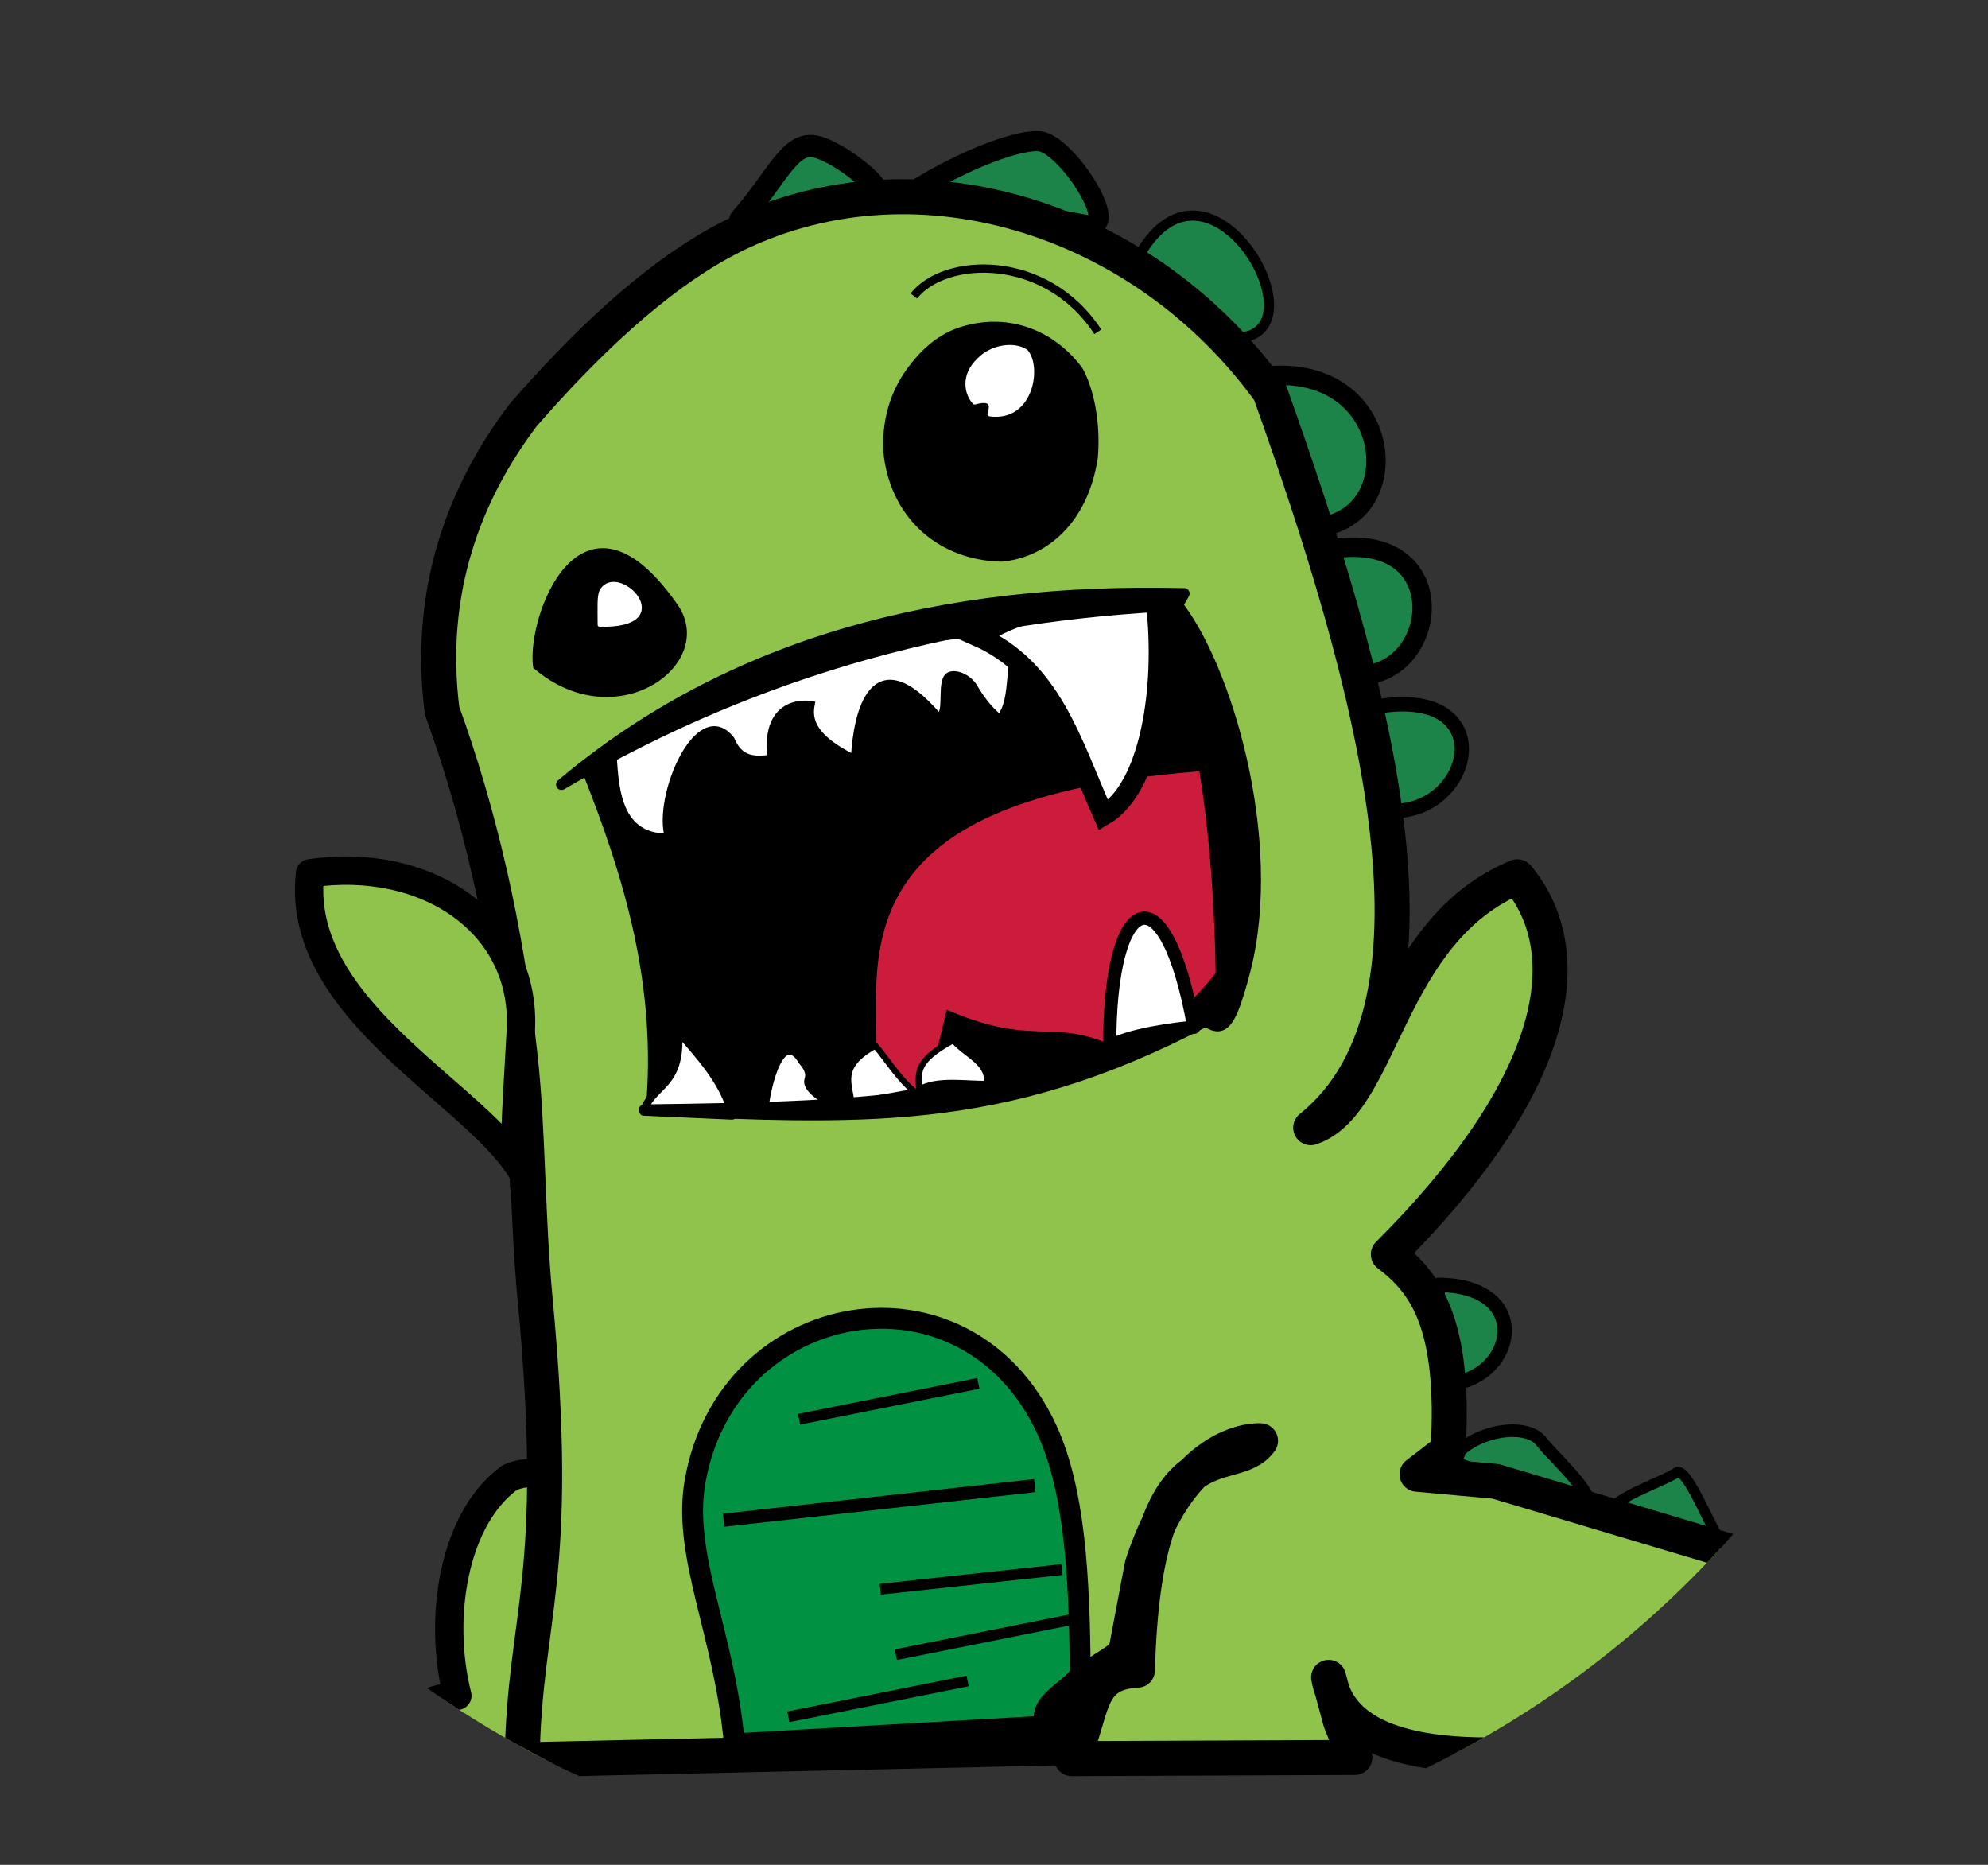 <svg xmlns="http://www.w3.org/2000/svg" viewBox="0 0 833.753 781.984" version="1.1">
   <rect x="0" y="0" width="833.753" height="781.984" fill="#333333" stroke="none"/>
   <defs>
      <clipPath id="dinoClipPath">
         <circle r="413" cx="362" cy="390.99" />
      </clipPath>
   </defs>
   <g clip-path="url(#dinoClipPath)"
      transform="translate(55,-20.718)">
      <g
         transform="matrix(1.067,0,0,1.067,44.967,-30.541)">
         <g>
            <path
               style="opacity:1;fill:#8fc34b;fill-opacity:1;fill-rule:evenodd;stroke:#000000;stroke-width:11.14;stroke-linecap:butt;stroke-linejoin:round;stroke-miterlimit:4;stroke-dasharray:none;stroke-opacity:1"
               d="M 132.021,739.323 C 128.169,704.587 143.355,613.544 106.757,628.676 84.766,644.496 78.233,683.435 86.072,714.477 c -32.995,3.648 -45.806,36.597 -45.926,31.618 15.82,0.201 71.26,-2.091 91.875,-6.771 z" />
            <path
               style="opacity:1;fill:#1c8449;fill-opacity:1;fill-rule:evenodd;stroke:#000000;stroke-width:7.624;stroke-linecap:butt;stroke-linejoin:round;stroke-miterlimit:4;stroke-dasharray:none;stroke-opacity:1"
               d="m 391.789,198.166 30.435,57.143 c 40.727,-1.408 32.238,-74.327 -30.435,-57.143 z"
               id="path4188" />
            <path
               style="opacity:1;fill:#1c8449;fill-opacity:1;fill-rule:evenodd;stroke:#000000;stroke-width:7.624;stroke-linecap:butt;stroke-linejoin:round;stroke-miterlimit:4;stroke-dasharray:none;stroke-opacity:1"
               d="m 424.391,264.848 13.831,48.509 c 34.784,2.804 41.868,-61.544 -13.831,-48.509 z"
               id="path4188-9" />
            <path
               style="opacity:1;fill:#1c8449;fill-opacity:1;fill-rule:evenodd;stroke:#000000;stroke-width:5.672;stroke-linecap:butt;stroke-linejoin:round;stroke-miterlimit:4;stroke-dasharray:none;stroke-opacity:1"
               d="m 442.334,326.792 9.182,39.875 c 34.784,2.804 46.517,-52.91 -9.182,-39.875 z"
               id="path4188-9-2" />
            <path
               style="opacity:1;fill:#1c8449;fill-opacity:1;fill-rule:evenodd;stroke:#000000;stroke-width:3.998;stroke-linecap:butt;stroke-linejoin:round;stroke-miterlimit:4;stroke-dasharray:none;stroke-opacity:1"
               d="m 353.991,148.621 34.42,31.905 c 42.252,5.444 -5.72,-82.771 -34.42,-31.905 z"
               id="path4188-8" />
            <path
               style="opacity:1;fill:#1c8449;fill-opacity:1;fill-rule:evenodd;stroke:#000000;stroke-width:7.903;stroke-linecap:butt;stroke-linejoin:round;stroke-miterlimit:4;stroke-dasharray:none;stroke-opacity:1"
               d="m 264.219,123.899 69.62,12.644 c 13.229,1.976 -7.322,-30.245 -18.025,-32.83 -6.567,-1.586 -28.655,5.664 -51.596,20.186 z"
               id="path4188-8-3" />
            <path
               style="opacity:1;fill:#1c8449;fill-opacity:1;fill-rule:evenodd;stroke:#000000;stroke-width:8.74;stroke-linecap:butt;stroke-linejoin:round;stroke-miterlimit:4;stroke-dasharray:none;stroke-opacity:1"
               d="m 197.353,134.245 49.696,-9.273 c 13.229,1.976 -9.024,-16.462 -19.685,-19.215 -10.547,-2.724 -15.176,11.65 -30.011,28.488 z"
               id="path4188-8-3-2" />
            <path
               style="opacity:1;fill:#1c8449;fill-opacity:1;fill-rule:evenodd;stroke:#000000;stroke-width:5.672;stroke-linecap:butt;stroke-linejoin:round;stroke-miterlimit:4;stroke-dasharray:none;stroke-opacity:1"
               d="m 471.648,553.005 -3.498,38.466 c 31.831,5.559 44.94,-38.195 3.498,-38.466 z"
               id="path4188-9-2-7" />
            <path
               style="opacity:1;fill:#1c8449;fill-opacity:1;fill-rule:evenodd;stroke:#000000;stroke-width:4.928;stroke-linecap:butt;stroke-linejoin:round;stroke-miterlimit:4;stroke-dasharray:none;stroke-opacity:1"
               d="m 476.973,622.272 48.631,19.211 c 15.92,0.98 -8.812,-20.762 -13.25,-26.711 -6.72,-9.008 -30.036,-3.338 -35.381,7.5 z"
               id="path4188-9-2-7-3" />
            <path
               style="opacity:1;fill:#1c8449;fill-opacity:1;fill-rule:evenodd;stroke:#000000;stroke-width:4.091;stroke-linecap:butt;stroke-linejoin:round;stroke-miterlimit:4;stroke-dasharray:none;stroke-opacity:1"
               d="m 540.925,639.612 43.465,16.863 c -5.27,-6.006 -13.812,-30.079 -18.675,-29.951 -5.29,3.496 -19.546,8.255 -24.79,13.088 z"
               id="path4188-9-2-7-3-8" />
            <path
               style="opacity:1;fill:#1c8449;fill-opacity:1;fill-rule:evenodd;stroke:#000000;stroke-width:4.091;stroke-linecap:butt;stroke-linejoin:round;stroke-miterlimit:4;stroke-dasharray:none;stroke-opacity:1"
               d="m 587.581,657.101 46.752,10.288 c -5.27,-6.006 -26.023,-31.018 -30.886,-30.89 -5.29,3.496 -10.623,15.769 -15.867,20.602 z"
               id="path4188-9-2-7-3-8-4" />
            <path
               style="opacity:1;fill:#1c8449;fill-opacity:1;fill-rule:evenodd;stroke:#000000;stroke-width:4.091;stroke-linecap:butt;stroke-linejoin:round;stroke-miterlimit:4;stroke-dasharray:none;stroke-opacity:1"
               d="m 653.778,675.323 43.465,7.47 c -8.963,-22.74 -23.563,-32.489 -43.465,-7.47 z"
               id="path4188-9-2-7-3-8-4-7" />
            <path
               style="opacity:1;fill:#000000;fill-rule:evenodd;stroke:#000000;stroke-width:0.93px;stroke-linecap:butt;stroke-linejoin:miter;stroke-opacity:1"
               d="m 329.588,459.81 c -18.672,-22.317 -40.363,6.243 -56.453,-12.619 2.262,22.527 -16.957,21.635 -24.574,6.309 l -14.611,28.891 c 41.769,2.363 64.944,-13.869 95.638,-22.581 z"
               id="path4540" />
            <path
               style="opacity:1;fill:#8fc34b;fill-opacity:1;fill-rule:evenodd;stroke:#000000;stroke-width:13.761;stroke-linecap:butt;stroke-linejoin:round;stroke-miterlimit:4;stroke-dasharray:none;stroke-opacity:1"
               d="m 80.069,327.323 c -5.927,-46.671 8.572,-85.354 31.818,-116.093 23.146,-26.584 51.224,-54.153 80.443,-69.397 72.075,-37.094 162.876,-9.258 213.101,60.23 39.996,112.094 76.432,240.565 16.058,289.16 28.497,-9.37 29.648,-77.44 81.246,-98.622 25.791,31.051 14.61,83.175 -50.72,148.402 14.301,10.877 26.475,26.612 23.481,77.019 l -12.21,9.393 30.995,2.818 216.968,64.809 c -88.369,21.656 -270.919,77.013 -282.716,12.21 l 4.696,17.376 5.636,14.089 -111.302,0.47 c 8.855,-17.24 4.787,-33.769 25.83,-34.752 2.774,-100.142 37.357,-74.51 48.372,-90.168 0,0 -29.866,-2.459 -46.493,48.841 l -6.575,34.752 c -9.627,9.08 -21.036,7.473 -27.238,37.101 l -209.924,4.696 c 0.944,-57.744 15.53,-70.681 5.139,-180.682 -3.24,-34.296 -2.657,-66.073 -5.913,-95.689 -5.624,-51.159 -16.18,-95.866 -30.691,-135.962 z"
               id="path4180" />
            <path
               style="fill:#000000;fill-rule:evenodd;stroke:#000000;stroke-width:0.93px;stroke-linecap:butt;stroke-linejoin:miter;stroke-opacity:1"
               d="m 134.984,349.724 c 17.094,42.683 30.102,85.358 25.57,134.823 65.746,7.34 146.06,2.063 216.514,-35.532 8.503,7.304 12.554,3.321 15.494,-3.896 1.974,-4.846 3.812,-11.696 4.796,-15.519 13.176,-51.739 -7.632,-121.062 -27.596,-145.627 -207.89,25.001 -188.582,37.251 -233.45,66.083 z"
               id="path4178" />
            <path
               style="fill:#cb1d3b;fill-opacity:1;fill-rule:evenodd;stroke:#cb1d3b;stroke-width:12.924;stroke-linecap:butt;stroke-linejoin:miter;stroke-miterlimit:4;stroke-dasharray:none;stroke-opacity:1"
               d="m 383.717,357.199 -0.55,63.531 c -27.643,41.744 -77.259,49.058 -126.417,54.944 4.646,-44.127 -25.872,-108.029 126.967,-118.475 z"
               id="path4186" />
            <path
               style="fill:#ffffff;fill-rule:evenodd;stroke:#000000;stroke-width:2.661;stroke-linecap:butt;stroke-linejoin:miter;stroke-miterlimit:4;stroke-dasharray:none;stroke-opacity:1"
               d="m 147.197,342.585 c 41.216,-19.255 73.61,-41.909 160.716,-46.901 -6.434,13.059 -2.287,26.593 -8.639,34.553 -4.486,-3.573 -7.55,-7.857 -10.168,-12.364 -2.815,-4.373 -9.098,-6.235 -10.704,-3.356 -2.224,3.986 0.402,14.318 -3.297,15.058 -25.924,-30.263 -32.209,-0.712 -33.008,16.507 -15.866,-7.854 -18.161,-14.665 -16.885,-21.201 0,0 -18.691,-3.537 -15.959,21.115 -6.081,0.703 -12.068,1.076 -15.546,-7.335 -12.704,-16.211 -29.497,22.303 -24.769,38.313 -21.401,0.202 -20.719,-22.241 -21.742,-34.389 z"
               id="path4158" />
            <path
               style="fill:#000000;fill-rule:evenodd;stroke:#000000;stroke-width:1.302;stroke-linecap:butt;stroke-linejoin:round;stroke-miterlimit:4;stroke-dasharray:none;stroke-opacity:1"
               d="m 116.507,310.184 c -2.75,-19.427 18.363,-76.509 54.828,-25.198 17.65,22.819 -22.31,52.921 -54.828,25.198 z"
               id="path4162" />
            <path
               style="fill:#ffffff;fill-rule:evenodd;stroke:#ffffff;stroke-width:1.488;stroke-linecap:butt;stroke-linejoin:round;stroke-miterlimit:4;stroke-dasharray:none;stroke-opacity:1"
               d="m 141.957,293.603 c 31.657,0.823 7.35,-24.206 0.818,-13.456 -1.151,2.154 -0.818,6.39 -0.818,13.456 z"
               id="path4166" />
            <path
               style="fill:#000000;fill-rule:evenodd;stroke:#000000;stroke-width:0.93px;stroke-linecap:butt;stroke-linejoin:miter;stroke-opacity:1"
               d="m 331.362,192.936 c -11.415,-15.344 -29.894,-21.975 -48.534,-15.531 -8.402,2.988 -15.096,9.195 -20.797,17.533 -6.476,9.697 -9.018,21.407 -7.819,32.764 3.453,24.754 22.12,40.066 45.646,40.621 17.02,-1.416 33.516,-14.491 37.485,-40.294 1.151,-13.082 -1.27,-26.567 -5.981,-35.092 z"
               id="path4170" />
            <path
               style="fill:#ffffff;fill-rule:evenodd;stroke:#ffffff;stroke-width:1.86;stroke-linecap:butt;stroke-linejoin:round;stroke-miterlimit:4;stroke-dasharray:none;stroke-opacity:1"
               d="m 295.377,210.75 c 16.531,2.216 19.337,-18.932 14.097,-24.549 -4.875,-3.162 -13.491,-1.657 -18.25,3.308 -6.338,5.974 -5.09,12.961 -1.824,16.592 5.607,-1.558 7.531,-0.117 5.977,4.649 z"
               id="path4172" />
            <path
               style="fill:none;fill-rule:evenodd;stroke:#000000;stroke-width:3.254;stroke-linecap:butt;stroke-linejoin:miter;stroke-miterlimit:4;stroke-dasharray:none;stroke-opacity:1"
               d="m 337.814,178.451 c -20.315,-31.116 -60.112,-29.612 -72.323,-14.089"
               id="path4182" />
            <path
               style="fill:#ffffff;fill-opacity:1;fill-rule:evenodd;stroke:#000000;stroke-width:8.013;stroke-linecap:butt;stroke-linejoin:miter;stroke-miterlimit:4;stroke-dasharray:none;stroke-opacity:1"
               d="m 360.707,284.762 c 3.956,34.331 -2.519,73.265 -20.632,83.742 -12.801,-28.946 -20.49,-57.604 -49.456,-70.392 22.156,-14.1 46.061,-14.212 70.088,-13.35 z"
               id="path4160" />
            <path
               style="fill:#000000;fill-rule:evenodd;stroke:#000000;stroke-width:4.277;stroke-linecap:butt;stroke-linejoin:round;stroke-miterlimit:4;stroke-dasharray:none;stroke-opacity:1"
               d="M 127.014,356.365 C 193.547,300.314 276.908,278.97 371.755,281.316 l -2.657,4.649 c -81.77,3.92 -162.076,23.313 -242.084,70.4 z"
               id="path4176" />
            <path
               style="fill:#000000;fill-rule:evenodd;stroke:none;stroke-width:1px;stroke-linecap:butt;stroke-linejoin:miter;stroke-opacity:1"
               d="m 370.688,283.648 c 32.143,95.255 30.693,123.821 18.598,161.331 -0.053,-5.603 -5.02,1.524 -5.038,-4.016 -0.173,-53.238 -5.352,-104.673 -22.013,-152.619 z"
               id="path4418" />
            <path
               style="opacity:1;fill:#ffffff;fill-opacity:1;fill-rule:evenodd;stroke:#000000;stroke-width:3.02;stroke-linecap:butt;stroke-linejoin:round;stroke-miterlimit:4;stroke-dasharray:none;stroke-opacity:1"
               d="m 194.123,486.556 c -2.822,-12.737 -12.824,-23.586 -21.206,-33.145 1.493,21.961 -10.318,20.537 -13.693,31.595 z"
               id="path4160-8" />
            <path
               style="opacity:1;fill:#ffffff;fill-opacity:1;fill-rule:evenodd;stroke:#000000;stroke-width:2.385;stroke-linecap:butt;stroke-linejoin:round;stroke-miterlimit:4;stroke-dasharray:none;stroke-opacity:1"
               d="m 234.225,482.785 c -7.008,-3.713 -11.557,-7.487 -10.5,-10.598 0.839,-2.469 -0.448,-4.674 -2.316,-6.854 -8.566,-14.411 -14.375,13.792 -14.469,21.554 z"
               id="path4160-8-0" />
            <path
               style="opacity:1;fill:#ffffff;fill-opacity:1;fill-rule:evenodd;stroke:#000000;stroke-width:2.385;stroke-linecap:butt;stroke-linejoin:round;stroke-miterlimit:4;stroke-dasharray:none;stroke-opacity:1"
               d="m 265.857,477.129 c -6.492,-5.357 -10.552,-12.295 -15.473,-18.116 -15.377,8.292 -9.679,15.74 -9.488,22.55 z"
               id="path4160-8-0-3" />
            <path
               style="fill:#000000;fill-rule:evenodd;stroke:#000000;stroke-width:4.277;stroke-linecap:butt;stroke-linejoin:round;stroke-miterlimit:4;stroke-dasharray:none;stroke-opacity:1"
               d="m 159.537,484.206 c 83.632,3.371 139.741,7.671 220.72,-34.871 l -2.025,-7.248 c -71.965,39.023 -125.866,40.929 -218.695,42.12 z"
               id="path4176-8" />
            <path
               style="opacity:1;fill:#ffffff;fill-opacity:1;fill-rule:evenodd;stroke:#000000;stroke-width:5.175;stroke-linecap:butt;stroke-linejoin:round;stroke-miterlimit:4;stroke-dasharray:none;stroke-opacity:1"
               d="m 375.555,451.786 c -11.315,-63.183 -33.344,-53.11 -33.055,7.688 6.217,-4.567 26.838,-7.317 33.055,-7.688 z"
               id="path4160-8-0-3-5-3" />
            <path
               style="fill:#000000;fill-rule:evenodd;stroke:#000000;stroke-width:0.93px;stroke-linecap:butt;stroke-linejoin:miter;stroke-opacity:1"
               d="m 351.173,463.463 c -29.983,-17.464 -35.098,-1.968 -72.393,-17.932 l -9.298,38.521 z"
               id="path4557" />
            <path
               style="opacity:1;fill:#ffffff;fill-opacity:1;fill-rule:evenodd;stroke:#000000;stroke-width:2.385;stroke-linecap:butt;stroke-linejoin:round;stroke-miterlimit:4;stroke-dasharray:none;stroke-opacity:1"
               d="m 294.183,473.957 c 1.146,-8.346 -8.227,-11.299 -13.148,-17.12 -15.377,8.292 -13.664,12.752 -13.473,19.561 6.217,-4.567 20.404,-2.07 26.621,-2.441 z"
               id="path4160-8-0-3-5" />
            <path
               style="fill:#009143;fill-opacity:1;fill-rule:evenodd;stroke:#000000;stroke-width:8.209;stroke-linecap:butt;stroke-linejoin:round;stroke-miterlimit:4;stroke-dasharray:none;stroke-opacity:1"
               d="m 320.208,726.218 -9.859,0.563 -115.391,6.594 c -3.848,-43.384 -20.512,-73.813 -15.469,-102.968 12.591,-72.791 106.49,-89.263 138.216,-20.7 10.963,23.692 12.903,57.492 13.183,95.044 0.044,5.872 -16.7,11.178 -13.882,20.41 z"
               id="path4559" />
            <path
               style="fill:none;fill-rule:evenodd;stroke:#000000;stroke-width:4.277;stroke-linecap:butt;stroke-linejoin:round;stroke-miterlimit:4;stroke-dasharray:none;stroke-opacity:1"
               d="m 220.407,605.812 70.444,-14.089"
               id="path4561" />
            <path
               style="fill:none;fill-rule:evenodd;stroke:#000000;stroke-width:4.277;stroke-linecap:butt;stroke-linejoin:round;stroke-miterlimit:4;stroke-dasharray:none;stroke-opacity:1"
               d="M 258.447,698.329 328.891,684.24"
               id="path4561-9" />
            <path
               style="fill:none;fill-rule:evenodd;stroke:#000000;stroke-width:5.168;stroke-linecap:butt;stroke-linejoin:round;stroke-miterlimit:4;stroke-dasharray:none;stroke-opacity:1"
               d="M 190.716,645.493 313.028,631.88"
               id="path4561-6" />
            <path
               style="fill:none;fill-rule:evenodd;stroke:#000000;stroke-width:4.277;stroke-linecap:butt;stroke-linejoin:round;stroke-miterlimit:4;stroke-dasharray:none;stroke-opacity:1"
               d="m 252.323,672.616 71.42,-7.747"
               id="path4561-9-0" />
            <path
               style="fill:none;fill-rule:evenodd;stroke:#000000;stroke-width:4.277;stroke-linecap:butt;stroke-linejoin:round;stroke-miterlimit:4;stroke-dasharray:none;stroke-opacity:1"
               d="M 216.18,722.75 286.624,708.661"
               id="path4561-9-4" />
            <path
               style="opacity:1;fill:#8fc34b;fill-opacity:1;fill-rule:evenodd;stroke:#000000;stroke-width:11.14;stroke-linecap:butt;stroke-linejoin:round;stroke-miterlimit:4;stroke-dasharray:none;stroke-opacity:1"
               d="m 114.74,526.853 -2.424,-12.901 c -0.679,-48.533 -6.56,28.28 -1.313,-60.653 2.494,-42.274 -36.952,-68.844 -82.826,-62.043 -7.445,64.412 97.349,98.718 86.563,135.597 z"
               id="path4180-6" />
         </g>
      </g>
      <flowRoot
         space="preserve"
         id="flowRoot4707"
         style="font-style:normal;font-weight:normal;font-size:40px;line-height:125%;font-family:sans-serif;letter-spacing:0px;word-spacing:0px;fill:#000000;fill-opacity:1;stroke:none;stroke-width:1px;stroke-linecap:butt;stroke-linejoin:miter;stroke-opacity:1">
         <flowRegion
            id="flowRegion4709">
            <rect
               id="rect4711"
               width="3014.295"
               height="1814.234"
               x="-3260.773"
               y="-963.902" />
         </flowRegion>
         <flowPara
            id="flowPara4713" />
      </flowRoot>
   </g>
</svg>